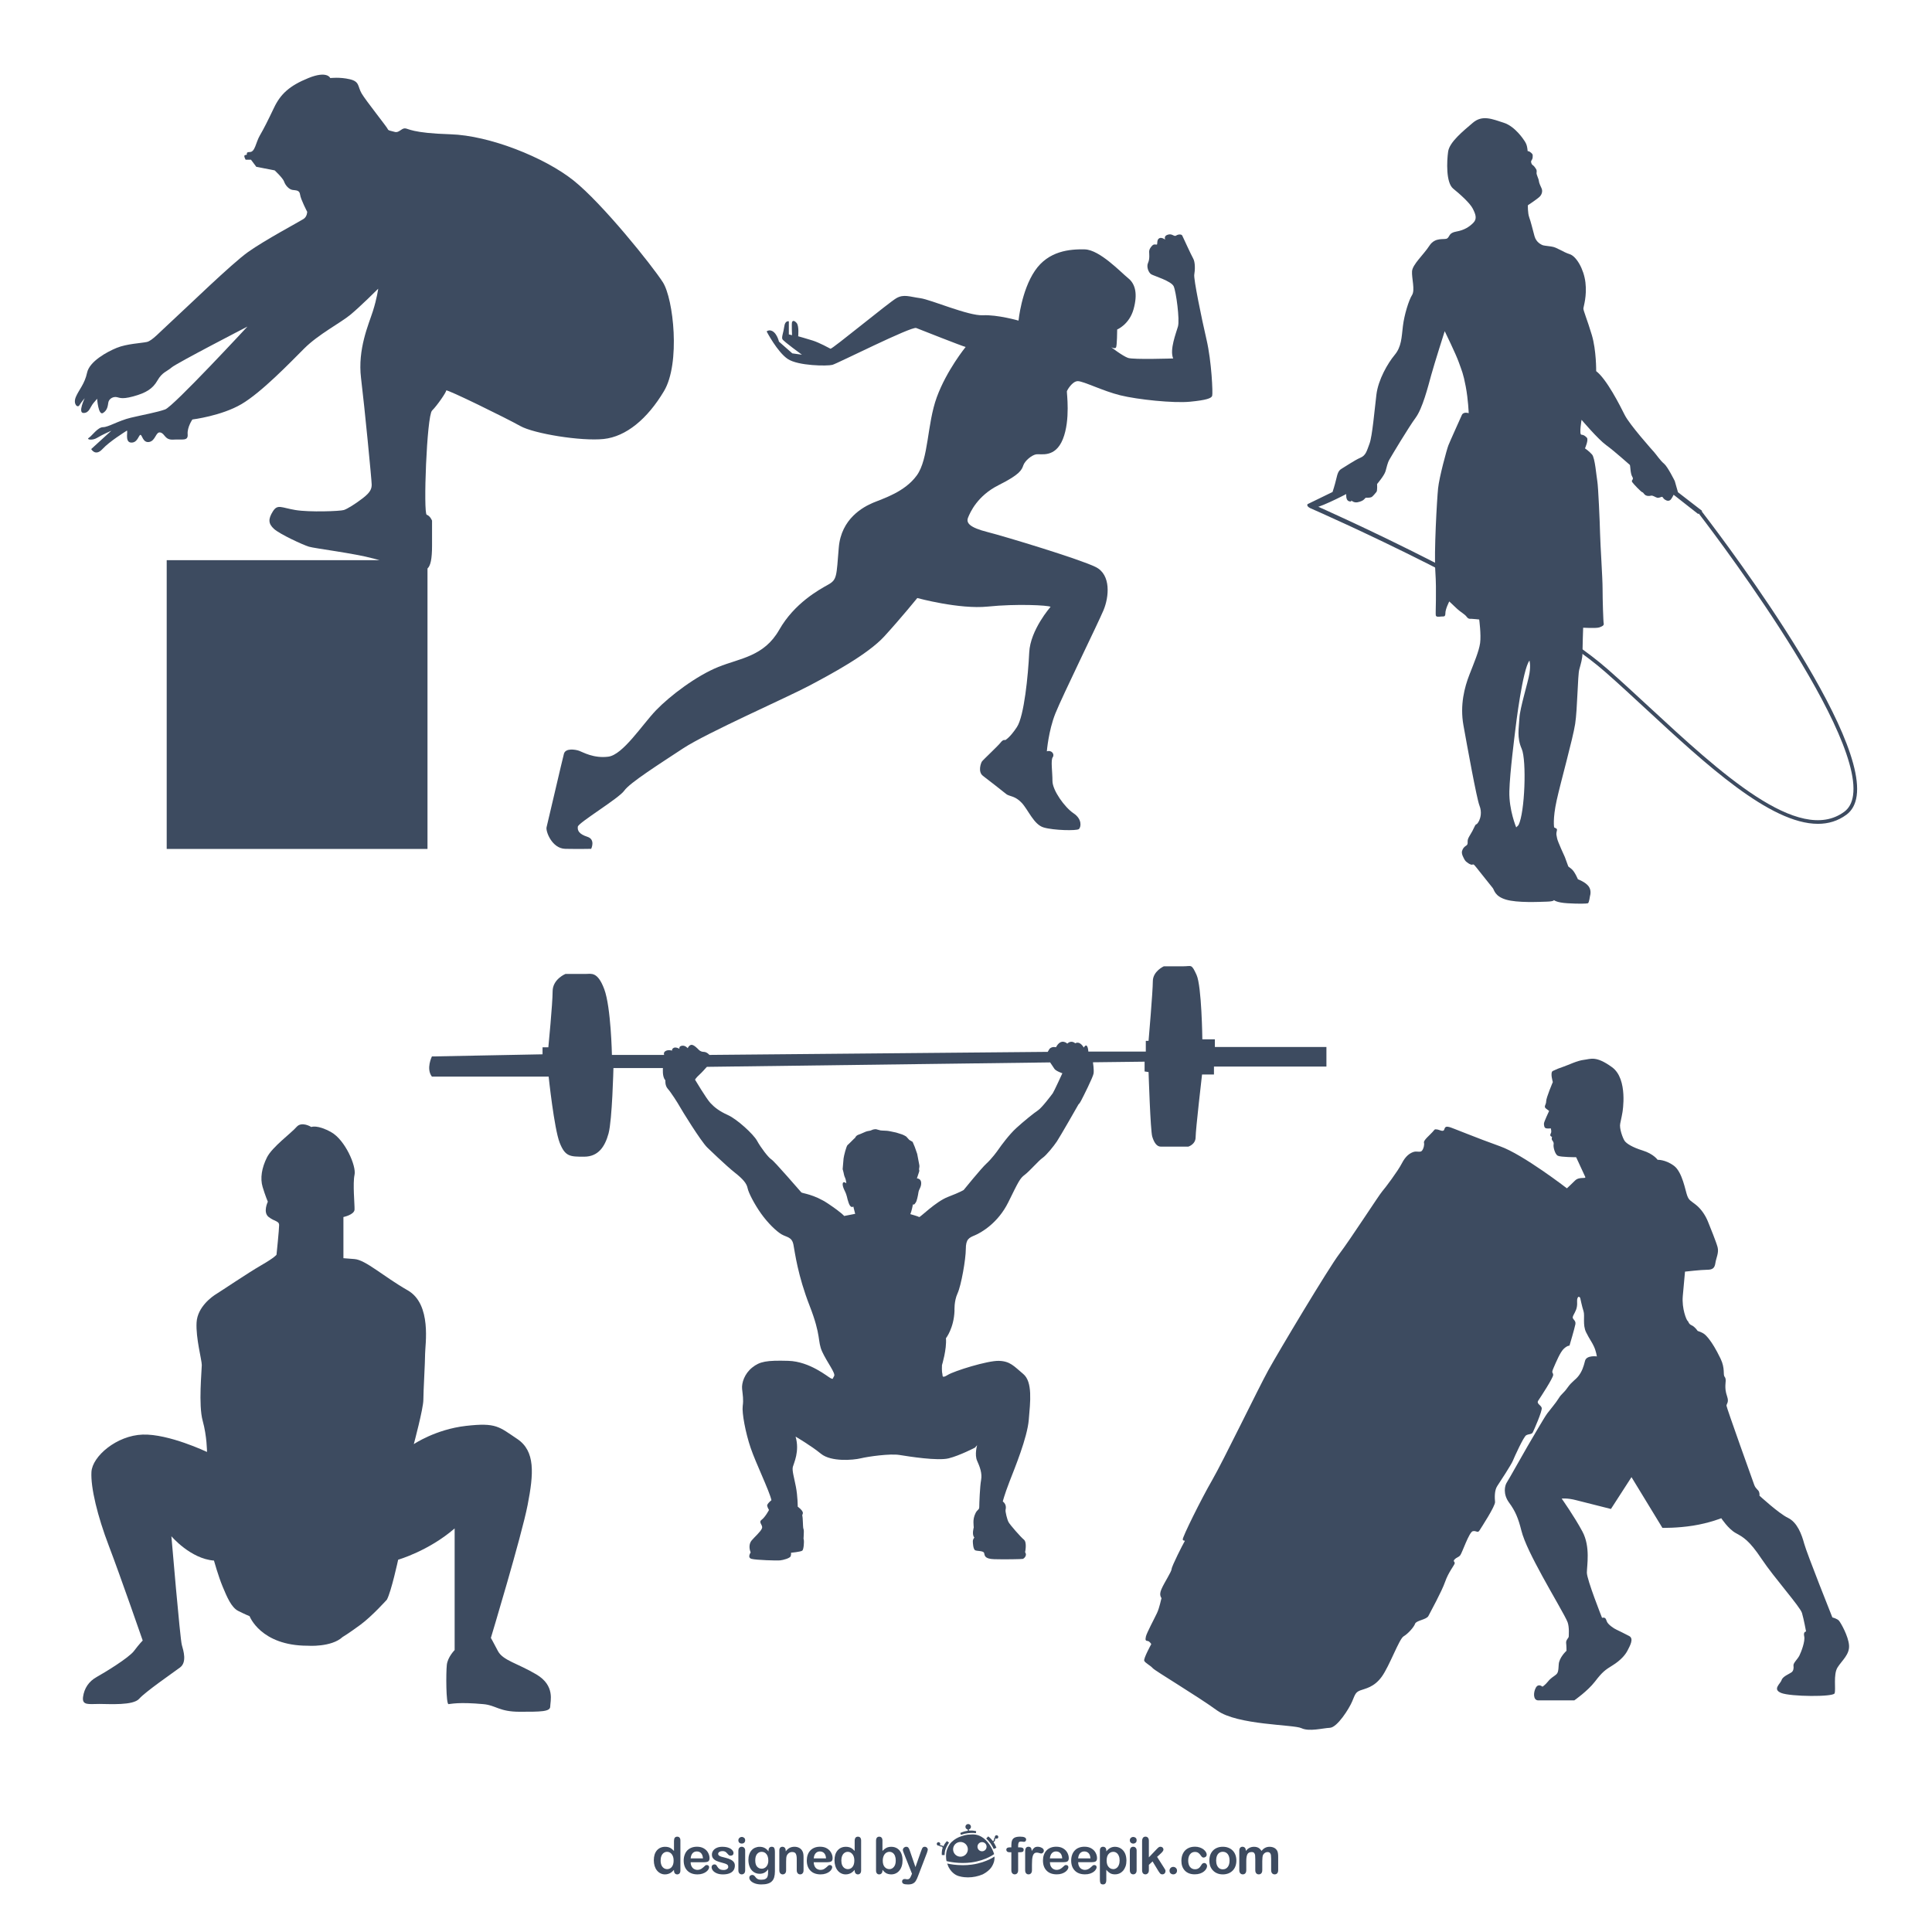 <?xml version="1.0" encoding="utf-8"?>
<!-- Generator: Adobe Illustrator 27.5.0, SVG Export Plug-In . SVG Version: 6.00 Build 0)  -->
<svg version="1.1" xmlns="http://www.w3.org/2000/svg" xmlns:xlink="http://www.w3.org/1999/xlink" x="0px" y="0px"
	 viewBox="0 0 500 500" style="enable-background:new 0 0 500 500;" xml:space="preserve">
<g id="BACKGROUND">
</g>
<g id="OBJECTS">
	<path style="fill:#3D4B60;" d="M289.124,85.276c0,0,3.134-1.29,4.24-5.253c1.106-3.963,0.461-6.544-1.382-8.018
		c-1.843-1.475-7.373-7.373-11.244-7.465c-3.871-0.092-9.401,0.369-12.903,5.53c-3.502,5.161-4.239,12.903-4.239,12.903
		s-5.438-1.567-9.217-1.382c-3.779,0.184-13.456-4.055-16.221-4.424c-2.765-0.369-4.24-1.106-6.175,0
		c-1.936,1.106-16.682,13.272-17.05,13.087c-0.369-0.184-2.857-1.567-4.608-2.12s-3.756-1.106-3.756-1.106s0.277-2.696-0.415-3.456
		c-0.691-0.76-1.037-0.553-1.175-0.207c-0.138,0.346,0,3.387,0,3.387l-0.829-0.207v-3.387c0,0-0.968-0.276-1.175,1.313
		c-0.207,1.59-0.76,2.765-0.484,3.318c0.276,0.553,5.046,4.009,5.046,4.009l-2.488-0.346l-3.456-3.041c0,0-0.622-2.696-2.281-2.903
		c0,0-0.553-0.069-0.899,0.277c0,0,2.765,5.323,5.461,7.12c2.696,1.797,10.23,1.866,11.544,1.521
		c1.313-0.346,20.46-10.023,21.705-9.539c1.244,0.484,11.682,4.631,12.788,4.908c0,0-4.908,6.014-7.465,12.995
		c-2.558,6.982-2.074,15.968-5.184,20.253c-3.111,4.286-8.64,5.945-11.267,7.051c-2.627,1.106-8.295,4.147-8.917,11.613
		c-0.622,7.465-0.415,8.295-2.765,9.608c-2.35,1.313-8.71,4.77-12.65,11.682c-3.94,6.912-10.092,7.327-15.76,9.608
		c-5.668,2.281-12.511,7.465-16.106,11.198c-3.594,3.733-8.571,11.544-12.373,12.027c-3.802,0.484-6.567-1.175-7.535-1.521
		c-0.968-0.346-3.525-0.76-3.94,0.76c-0.415,1.521-4.217,17.972-4.493,19.009c-0.276,1.037,1.383,5.53,4.839,5.599
		c3.456,0.069,6.705,0,6.705,0s1.175-2.419-0.968-3.111c-2.143-0.691-2.627-1.59-2.488-2.627c0.138-1.037,10.645-7.327,12.028-9.332
		c1.382-2.005,9.124-6.912,15.207-10.921c6.083-4.009,26.958-13.203,32.557-16.175c5.599-2.972,15.207-8.087,19.562-12.857
		c4.355-4.77,8.502-9.885,8.502-9.885s10.852,2.972,18.249,2.212c7.396-0.76,15.691-0.346,16.244,0.069c0,0-5.253,5.945-5.53,11.82
		c-0.277,5.876-1.313,16.451-3.18,19.286c-1.866,2.834-3.041,3.387-3.041,3.387s-0.484-0.277-1.175,0.622
		c-0.691,0.899-4.562,4.493-4.839,4.908c-0.277,0.415-1.106,2.696,0.277,3.733c1.382,1.037,5.253,4.078,6.014,4.7
		c0.76,0.622,2.281,0.415,4.009,2.281c1.728,1.866,3.111,5.599,5.668,6.359c2.557,0.76,8.571,0.899,9.124,0.415
		c0.553-0.484,0.899-2.557-1.383-4.078c-2.281-1.521-5.461-5.945-5.461-8.364c0-2.419-0.484-5.392,0.069-6.152
		c0.553-0.76-0.276-1.935-1.521-1.521c0,0,0.415-5.322,2.212-9.815c1.797-4.493,10.991-23.226,12.442-26.682
		c1.452-3.456,2.005-9.193-2.005-11.198c-4.009-2.005-23.364-7.88-27.995-9.055c-4.631-1.175-5.599-2.35-5.046-3.733
		c0.553-1.382,2.419-5.668,7.949-8.433c5.53-2.765,5.945-3.94,6.359-5.115c0.415-1.175,2.143-2.627,3.318-2.834
		c1.175-0.207,4.908,1.037,6.912-3.94c2.005-4.977,0.968-12.097,1.037-12.373c0.069-0.276,1.383-2.627,2.834-2.627
		s6.498,2.558,10.991,3.664c4.493,1.106,13.756,2.074,18.041,1.659c4.286-0.415,5.53-0.899,5.737-1.521
		c0.207-0.622-0.138-8.848-1.452-14.516c-1.313-5.668-3.387-15.76-3.18-16.866c0.207-1.106,0.276-3.18-0.276-4.147
		c-0.553-0.968-2.627-5.53-2.834-5.945c-0.207-0.415-1.106-0.346-1.59,0c-0.484,0.346-0.968-0.502-1.935-0.286
		c-0.968,0.217-1.106,0.701-0.899,1.323c0,0-0.899-0.691-1.521-0.346s-0.484,1.175-0.553,1.521
		c-0.069,0.346-0.691-0.207-1.244,0.346c-0.553,0.553-0.83,1.106-0.83,1.59c0,0.484,0.207,1.866-0.276,2.903
		c-0.484,1.037,0.138,2.558,0.829,2.972c0.691,0.415,5.184,1.728,5.806,3.111c0.622,1.382,1.59,8.64,1.106,10.368
		c-0.484,1.728-2.212,6.014-1.244,8.295c0,0-10.299,0.346-11.682-0.138c-1.382-0.484-4.355-2.765-4.355-2.765
		s0.968,0.484,1.244,0.069C289.101,89.515,289.124,85.276,289.124,85.276z"/>
	<path style="fill:#3D4B60;" d="M171.54,73.035c-2.757-4.288-15.62-20.368-23.124-26.34c-7.504-5.972-21.746-11.639-31.853-11.945
		s-10.873-1.531-11.792-1.531c-0.919,0-1.532,1.225-2.603,0.919c-1.072-0.306-1.685-0.306-1.838-0.766
		c-0.153-0.459-5.666-7.351-6.738-9.188c-1.072-1.838-0.459-3.063-3.063-3.675c-2.603-0.613-5.054-0.306-5.054-0.306
		s-0.766-1.991-5.666,0c-4.901,1.991-7.198,4.135-8.882,7.657c-1.685,3.522-2.603,5.36-3.675,7.198s-1.225,4.288-2.603,4.288
		c-1.378,0-0.306,0.766-1.072,0.766s0,1.225,0,1.225h1.378c1.378,1.838,1.378,1.838,1.378,1.838l4.747,0.919
		c0,0,2.144,1.991,2.45,2.91s1.225,1.991,2.144,2.144c0.919,0.153,1.838,0,1.991,1.225c0.153,1.225,1.838,4.441,1.838,4.441
		s0,1.225-0.919,1.838c-0.919,0.612-10.107,5.513-14.395,8.576C59.9,68.288,48.262,79.62,44.739,82.836
		c-3.522,3.216-5.36,5.36-6.738,5.666c-1.378,0.306-5.207,0.459-7.81,1.531c-2.604,1.072-7.045,3.522-7.657,6.432
		c-0.613,2.91-2.144,4.441-2.91,6.279c-0.766,1.838,0.459,2.91,0.919,2.144c0.459-0.766,1.378-1.838,1.378-1.838
		s-1.838,3.828-0.306,3.828c1.531,0,1.685-1.531,2.603-2.603s0.919-1.072,0.919-1.072s0.306,4.441,1.531,3.675
		s1.225-1.991,1.378-2.757c0.153-0.766,0.919-1.378,1.838-1.378c0.919,0,1.225,0.766,4.594-0.153
		c3.369-0.919,5.054-1.991,6.279-4.135c1.225-2.144,2.45-2.297,3.675-3.369c1.225-1.072,19.602-10.567,19.602-10.567
		s-19.143,20.674-21.287,21.44c-2.144,0.766-5.666,1.378-8.882,2.144c-3.216,0.766-5.819,2.45-7.198,2.45s-2.91,2.297-3.675,2.757
		c-0.766,0.459,0.919,0.766,2.144,0c1.225-0.766,3.675-1.838,3.675-1.838l-5.207,4.747c0,0,1.072,1.991,2.91,0
		c1.838-1.991,5.819-4.441,6.279-4.747c0.459-0.306-0.613,2.91,1.072,3.063c1.685,0.153,1.991-1.838,2.45-1.991
		c0.459-0.153,0.612,2.144,2.297,1.838c1.685-0.306,1.685-2.757,2.91-2.45c1.225,0.306,1.072,1.991,3.369,1.838
		c2.297-0.153,3.829,0.459,3.675-1.378c-0.153-1.838,1.225-3.829,1.225-3.829s7.504-0.919,12.711-3.982
		c5.207-3.063,12.558-10.72,16.233-14.395s9.342-6.585,11.945-8.729c2.603-2.144,7.198-6.738,7.198-6.738s-0.306,2.45-1.378,5.819
		c-1.072,3.369-3.982,9.801-3.063,17.305c0.919,7.504,2.757,26.493,2.757,27.565c0,1.072-0.306,1.991-2.297,3.522
		c-1.991,1.531-3.982,2.757-4.901,3.063c-0.919,0.306-8.882,0.613-12.558,0c-3.675-0.613-4.594-1.59-5.819,0.354
		c-1.225,1.943-1.225,3.169,0.306,4.547c1.531,1.378,7.504,4.135,9.035,4.594c1.531,0.459,11.639,1.685,16.692,3.063
		c0.495,0.135,1.021,0.277,1.56,0.42h-55.07v74.733h67.493v-72.572c0.782-0.724,1.178-2.419,1.178-5.951c0-3.829,0-6.432,0-6.432
		s-0.459-1.225-1.378-1.532c-0.919-0.306,0-25.574,1.378-26.953c1.378-1.378,3.675-4.747,3.675-5.207
		c0-0.459,15.62,7.198,19.143,9.188c3.522,1.991,15.773,3.982,21.593,3.369c5.819-0.613,11.333-5.207,15.62-12.404
		C176.134,94.016,174.297,77.323,171.54,73.035z"/>
	<g>
		<g>
			<path style="fill:#3D4B60;" d="M470.479,213.208c-12.38,0-29.14-15.504-44.244-29.477c-3.763-3.481-7.316-6.769-10.777-9.81
				c-20.52-18.033-75.793-42.157-76.337-42.395l1.586-0.581c0.545,0.239,54.747,24.137,75.376,42.266
				c3.47,3.049,7.028,6.341,10.795,9.826c18.113,16.756,38.643,35.751,50.42,27.044c1.235-0.913,1.999-2.337,2.268-4.233
				c2.571-18.106-39.688-72.633-40.108-73.183l0.752-0.574c1.726,2.259,42.919,55.394,40.292,73.89
				c-0.306,2.156-1.194,3.791-2.642,4.861C475.647,212.477,473.165,213.208,470.479,213.208z"/>
		</g>
		<path style="fill:#3D4B60;" d="M434.257,127.388l-0.828-2.897c0,0-1.833-3.725-2.779-4.494c-0.946-0.769-2.01-2.365-2.542-2.956
			c-0.532-0.591-6.386-7.154-7.628-9.638c-1.242-2.483-4.671-9.283-7.391-11.353c0,0,0.059-5.381-1.123-9.342
			c-1.183-3.962-2.247-6.386-2.188-6.918c0.059-0.532,0.946-3.193,0.532-6.681c-0.414-3.488-2.365-6.8-4.08-7.332
			c-1.715-0.532-3.311-1.774-4.612-1.951c-1.301-0.177-2.306-0.296-2.483-0.414c-0.177-0.118-1.537-0.591-2.01-2.306
			c-0.473-1.715-0.946-3.725-1.36-4.848c-0.414-1.123-0.355-3.134-0.355-3.134s2.602-1.715,3.134-2.306
			c0.532-0.591,0.71-1.419,0.414-2.07c-0.296-0.65-0.65-1.36-0.71-1.951c-0.059-0.591-0.65-1.597-0.591-2.069
			c0.059-0.473,0.059-0.709-0.177-1.064c-0.237-0.355-0.473-0.709-0.828-0.946c-0.355-0.236-0.414-0.769-0.414-0.946
			c0-0.177,0.414-0.532,0.414-1.123s0.118-0.65-0.414-1.123c-0.532-0.473-0.887-0.414-0.887-0.414s-0.059-1.005-0.296-1.656
			c-0.237-0.65-0.65-1.182-0.65-1.182s-2.247-3.548-5.203-4.494c-2.956-0.946-5.558-2.129-8.041,0
			c-2.483,2.129-6.031,4.967-6.386,7.45c-0.355,2.483-0.591,8.041,1.301,9.579s4.375,3.784,5.085,5.203
			c0.71,1.419,1.182,2.602,0.118,3.666s-2.365,1.892-4.375,2.247c-2.01,0.355-1.669,1.301-2.372,1.774
			c-0.703,0.473-3.068-0.473-4.605,1.892c-1.537,2.365-4.375,4.848-4.494,6.622c-0.118,1.774,0.828,4.848,0,6.149
			c-0.828,1.301-2.01,5.085-2.365,8.041c-0.355,2.956-0.355,5.321-2.129,7.45c-1.774,2.129-4.257,6.386-4.73,10.288
			c-0.473,3.902-1.064,10.761-1.774,12.653c-0.71,1.892-0.946,3.075-2.365,3.666c-1.419,0.591-4.021,2.365-4.848,2.838
			c-0.828,0.473-1.064,1.183-1.419,2.72c-0.355,1.537-0.946,3.311-0.946,3.311l-6.445,3.134c0,0-0.473,0.473,0.71,1.064
			c1.182,0.591,9.283-3.666,9.283-3.666s-0.177,1.537,0.65,1.833c0.828,0.296,0.65-0.177,0.65-0.177s0.65,0.65,1.596,0.473
			c0.946-0.177,1.36-0.473,1.537-0.591c0.177-0.118,0.591-0.591,0.591-0.591s0.946,0.059,1.419-0.118
			c0.473-0.177,1.064-1.064,1.36-1.36c0.296-0.296,0.177-2.069,0.177-2.069s1.833-2.129,2.188-3.311
			c0.355-1.183,0.473-2.069,1.005-3.015c0.532-0.946,4.991-8.396,6.782-10.82c1.791-2.424,3.21-8.041,4.038-11.057
			c0.828-3.015,3.489-11.353,3.489-11.353s2.897,5.913,3.666,8.101c0.769,2.188,1.123,2.779,1.774,6.208
			c0.65,3.429,0.769,6.918,0.769,6.918s-1.36-0.473-1.774,0.473c-0.414,0.946-3.075,6.8-3.488,7.864
			c-0.414,1.064-2.365,8.219-2.661,11.116c-0.296,2.897-1.064,16.497-0.71,21.522c0.355,5.026,0,10.88,0.118,11.353
			c0.118,0.473,0.769,0.355,1.419,0.296c0.651-0.059,1.064,0.177,1.064-0.887s1.005-3.016,1.005-3.016s1.242,1.182,2.069,1.951
			c0.828,0.769,1.951,1.357,2.424,2.009s0.887,0.534,1.242,0.534s2.01,0.177,2.01,0.177s0.532,3.962,0.237,6.09
			c-0.296,2.129-1.537,5.026-2.779,8.219c-1.242,3.193-2.483,7.805-1.537,13.067c0.946,5.262,3.429,18.98,4.139,20.754
			c0.709,1.774,0.236,3.252-0.059,3.902c-0.296,0.65-0.65,0.946-0.65,0.946s-0.236-0.177-0.71,0.946
			c-0.473,1.123-1.301,2.188-1.537,2.897c-0.236,0.71,0.118,1.301-0.414,1.656c-0.532,0.355-0.887,0.65-1.123,1.419
			c-0.237,0.769,0.414,1.833,0.71,2.365c0.296,0.532,1.596,1.36,1.951,1.183s0.473,0.059,1.064,0.769
			c0.591,0.71,3.784,4.789,4.198,5.262c0.414,0.473,0.473,2.129,3.429,3.015c2.956,0.887,8.633,0.591,10.584,0.532
			c1.951-0.059,1.833-0.414,1.833-0.414s0.591,0.65,3.489,0.828c2.897,0.177,5.026,0.118,5.321,0
			c0.296-0.118,0.532-1.892,0.532-1.892s0.473-1.36-0.355-2.483c-0.828-1.123-2.779-1.833-2.779-1.833s-0.828-2.01-1.656-2.661
			c-0.828-0.65-0.828-0.65-0.828-0.65l-0.887-2.424c0,0-1.892-4.08-2.01-4.848c-0.118-0.769-0.237-0.887-0.177-1.419
			c0.059-0.532,0.355-0.946-0.118-1.183c-0.473-0.236-0.473-0.236-0.473-0.236s-0.414-2.129,0.65-6.977s4.198-15.965,4.789-19.808
			c0.591-3.843,0.65-12.535,1.064-14.072c0.414-1.537,0.828-2.838,0.828-4.257c0-1.419,0.177-6.563,0.177-6.563
			s3.311,0.177,4.08-0.059c0.769-0.236,1.36-0.532,1.242-1.005c-0.118-0.473-0.296-6.208-0.296-9.047
			c0-2.838-0.591-11.412-0.65-14.309c-0.059-2.897-0.473-12.18-0.71-13.481c-0.237-1.301-0.591-6.031-1.36-6.918
			c-0.769-0.887-1.833-1.596-1.833-1.596s1.005-2.247,0.473-2.779c-0.532-0.532-0.828-0.71-1.419-0.769
			c-0.591-0.059,0.059-3.843,0.059-3.843s4.257,5.026,6.386,6.563c2.129,1.537,5.913,4.967,6.09,5.085
			c0.177,0.118,0.118,2.247,0.65,3.075c0.532,0.828-0.414,0.828,0,1.419c0.414,0.591,2.306,2.542,2.602,2.602
			c0.296,0.059,0.414,0.532,0.828,0.769c0.414,0.236,0.946,0.236,1.419,0.118c0.473-0.118,1.123,0.414,1.596,0.532
			c0.473,0.118,1.005-0.236,1.242-0.236s0.237,0.414,0.828,0.769c0.591,0.355,0.887,0.296,1.242,0.118
			c0.355-0.177,0.946-1.419,0.946-1.419l6.327,4.967l1.064-0.777L434.257,127.388z M395.824,174.276
			c-0.355,2.247-2.483,8.987-2.602,11.589c-0.118,2.602-0.71,4.967,0.591,7.923c1.301,2.956,0.828,16.556-0.828,19.749l-0.591,0.591
			c0,0-1.892-4.494-1.774-9.342c0.118-4.849,1.419-14.782,1.537-15.846c0.118-1.064,1.892-15.728,3.666-17.975
			C395.824,170.965,396.179,172.029,395.824,174.276z"/>
	</g>
	<path style="fill:#3D4B60;" d="M314.408,270.956v-1.977h-3.243c0,0-0.158-13.762-1.503-16.688
		c-1.345-2.926-1.266-2.214-3.401-2.214c-2.135,0-5.062,0-5.062,0s-2.847,1.266-2.847,3.875c0,2.61-1.107,15.423-1.107,15.423
		h-0.712v2.768h-14.869c0,0-0.158-2.689-1.186-1.028c0,0-0.949-1.819-2.214-1.107c0,0-0.949-0.949-2.056,0.079
		c0,0-1.582-1.582-2.926,0.949c0,0-0.949-0.316-1.661,0.395l-0.474,0.791l-87.553,0.791c0,0-0.633-0.791-1.503-0.791
		c-0.87,0-1.424-0.712-1.424-0.712s-1.107-1.186-1.74-1.107c-0.633,0.079-0.949,0.87-0.949,0.87s-0.633-0.791-1.503-0.633
		c-0.87,0.158-0.633,0.791-0.633,0.791s-0.949-0.554-1.503-0.237c-0.554,0.316-0.395,0.712-0.395,0.712s-0.949-0.316-1.661,0.079
		c-0.712,0.395-0.395,1.028-0.395,1.028h-13.524c0,0-0.237-12.338-1.977-17.004c-1.74-4.666-3.401-3.954-4.825-3.954s-5.22,0-5.22,0
		s-3.322,1.344-3.322,4.508c0,3.164-1.107,14.473-1.107,14.473h-1.503v1.819l-28.631,0.554c0,0-1.582,3.164,0,5.22h30.212
		c0,0,1.424,13.445,2.847,17.084c1.424,3.638,2.689,3.638,6.327,3.638c3.638,0,5.378-2.531,6.327-6.011
		c0.949-3.48,1.266-16.925,1.266-16.925h12.813c0,0-0.237,2.294,0.633,3.164c0,0-0.158,1.345,0.633,2.214
		c0.791,0.87,2.61,3.717,3.085,4.587c0.474,0.87,5.378,8.858,7.118,10.598c0,0,4.904,4.745,7.118,6.485
		c2.215,1.74,3.085,2.847,3.322,4.034c0.237,1.186,1.74,4.113,3.48,6.564c1.74,2.452,3.954,4.587,5.299,5.378
		c1.345,0.791,2.689,0.633,3.085,2.689c0.395,2.056,1.107,7.909,4.192,15.818c3.085,7.909,1.977,9.095,3.243,11.863
		c1.266,2.768,3.559,5.615,3.085,6.327c-0.475,0.712-0.158,0.87-0.87,0.554c-0.712-0.316-5.378-4.35-10.993-4.508
		s-7.355,0.158-9.333,1.74c-1.977,1.582-2.768,3.954-2.61,5.536c0.158,1.582,0.395,2.689,0.158,4.429
		c-0.237,1.74,0.712,6.881,2.056,10.835c1.344,3.955,4.824,11.073,5.378,13.524c0,0-1.186,0.949-1.107,1.424
		c0.079,0.475,0.475,1.107,0.475,1.107s-0.949,1.819-1.898,2.531c-0.949,0.712,0.395,1.345,0.079,2.215
		c-0.317,0.87-1.977,2.294-2.689,3.164c-0.712,0.87-0.633,2.135-0.237,3.085c0,0-0.949,1.345,0.237,1.661
		c1.186,0.316,6.564,0.475,7.355,0.396c0.791-0.079,2.61-0.554,2.768-1.107c0.158-0.554,0.079-0.87,0.079-0.87
		s2.531-0.237,2.926-0.554c0.396-0.316,0.475-2.452,0.396-2.768c-0.079-0.316-0.079-0.316-0.079-0.316s0.079-1.266,0.079-1.819
		c0-0.554-0.079-0.633-0.158-0.949c-0.079-0.316-0.079-2.689-0.237-3.164c-0.158-0.475,0.949-0.712-1.186-2.373
		c0,0,0-2.689-0.475-5.141c-0.475-2.452-1.028-4.192-0.791-5.141c0.237-0.949,1.819-4.034,0.712-7.83c0,0,3.955,2.294,6.564,4.429
		c2.61,2.135,8.304,1.661,10.282,1.186c1.977-0.475,7.593-1.265,10.045-0.87c2.452,0.395,9.886,1.582,12.733,0.87
		c2.847-0.712,6.802-2.768,6.802-2.768l0.554-0.633c0,0-0.712,2.452,0,4.034c0.712,1.582,1.345,3.243,1.028,4.983
		c-0.316,1.74-0.475,6.169-0.475,6.96s-0.474,0.633-0.949,1.582c-0.475,0.949-0.554,1.74-0.554,2.373s0.079,1.345,0.079,1.345
		s-0.554,1.898,0.158,2.61c0,0-0.395,0.475-0.395,0.949c0,0.475,0.079,2.135,0.633,2.373c0.554,0.237,2.135,0.079,2.294,0.712
		c0.158,0.633,0.079,1.503,2.61,1.582c2.531,0.079,7.197,0,7.435-0.079c0.237-0.079,1.186-0.87,0.554-1.74
		c0,0,0.554-2.531-0.316-3.243c-0.87-0.712-3.559-3.796-3.954-4.508c-0.396-0.712-0.87-2.768-0.791-3.164
		c0.079-0.395,0.316-1.424-0.712-2.215c0,0,0.396-1.661,1.74-5.141c1.345-3.48,4.587-11.31,4.983-15.976
		c0.396-4.666,1.028-9.807-1.424-11.863c-2.452-2.056-3.401-3.322-6.327-3.401c-2.926-0.079-11.547,2.61-13.208,3.638
		c-1.661,1.028-1.265,0.158-1.424-0.395c-0.158-0.554-0.079-2.135-0.079-2.135s1.265-4.113,1.028-6.96c0,0,2.056-2.61,2.215-7.118
		c0,0-0.158-2.452,0.791-4.508c0.949-2.056,2.135-8.858,2.135-11.468c0-2.61,0.87-2.926,2.373-3.559
		c1.503-0.633,5.932-3.085,8.621-8.542c2.689-5.457,3.005-6.169,4.271-7.118c1.266-0.949,3.559-3.638,4.587-4.35
		c1.028-0.712,2.926-3.085,3.717-4.271c0.791-1.186,5.378-9.174,5.536-9.491c0.158-0.317,0.158,0,0.712-1.028
		c0.554-1.028,3.085-6.09,3.243-7.039c0.158-0.949-0.158-2.926-0.158-2.926l13.366-0.158v2.531l1.028,0.158
		c0,0,0.475,15.106,0.949,16.688c0.475,1.582,1.186,2.61,2.214,2.61c1.028,0,7.118,0,7.118,0s1.898-0.554,1.898-2.452
		c0-1.898,1.661-16.214,1.661-16.214h3.085v-2.056h29.105v-5.062H314.408z M272.451,282.938c-0.316,0.435-2.808,3.757-3.836,4.429
		c-1.028,0.672-3.757,2.887-5.615,4.587c-1.859,1.7-3.994,4.627-4.508,5.378c-0.514,0.751-1.859,2.571-3.203,3.796
		c-1.345,1.226-5.892,6.841-5.892,6.841s-0.83,0.554-4.034,1.779c-3.203,1.226-7.276,5.378-7.474,5.22
		c-0.198-0.158-2.294-0.751-2.294-0.751c0.356-0.791,0.672-2.531,0.672-2.531c0.356,0.198,0.514-0.198,0.751-0.514
		c0.237-0.316,0.554-1.7,0.672-2.57c0.119-0.87,0.751-1.344,0.712-2.491c-0.04-1.147-1.107-1.147-1.107-1.147
		s0.395-1.186,0.554-1.661c0.158-0.474,0-0.474,0-0.712s0.158-0.712,0.079-1.028c-0.079-0.316-0.554-2.926-0.554-2.926l-0.633-1.819
		l-0.554-1.305l-0.87-0.514l-0.791-0.87c0,0-0.633-0.396-1.107-0.554c-0.475-0.158-1.503-0.475-1.503-0.475l-1.503-0.316
		c0,0-0.712-0.158-1.265-0.158c-0.554,0-1.265-0.079-1.265-0.079l-1.186-0.316c0,0-0.712,0-1.107,0.237
		c-0.395,0.237-0.87,0.158-1.503,0.396c-0.633,0.237-1.186,0.553-1.898,0.791c-0.712,0.237-0.87,0.791-0.87,0.791
		s-0.475,0.395-1.107,1.068c-0.633,0.672-0.554,0.514-0.87,0.83c-0.316,0.316-0.949,2.768-1.028,3.48
		c-0.079,0.712-0.237,2.768-0.237,2.768s0.158,0.475,0.237,0.87c0.079,0.396,0.158,0.87,0.395,1.344
		c0.237,0.475,0.316,1.424,0.316,1.424c-1.028-0.791-1.265,0.237-0.475,1.819c0.791,1.582,0.554,1.819,1.107,3.322
		c0.554,1.503,1.186,0.87,1.186,0.87l0.475,1.898l-2.847,0.554c0,0-0.475-0.712-4.113-3.164c-3.638-2.452-6.723-2.689-6.96-2.926
		c-0.237-0.237-6.96-8.067-7.751-8.542c-0.791-0.475-2.768-3.085-3.717-4.825c-0.949-1.74-5.22-5.615-7.514-6.643
		c-2.294-1.028-3.559-2.056-4.587-3.164c-1.028-1.107-3.954-6.011-3.954-6.011s0.237-0.475,1.028-1.186
		c0.791-0.712,1.819-1.898,1.819-1.898l0.237-0.237l88.818-1.147c0,0,0.712,1.068,1.107,1.661c0.395,0.593,2.056,1.147,2.056,1.147
		S272.767,282.503,272.451,282.938z"/>
	<path style="fill:#3D4B60;" d="M138.801,433.331c-4.947-2.923-8.662-3.598-9.953-6.072c-1.291-2.474-1.81-3.373-1.81-3.373
		s7.94-26.31,9.514-34.405c1.574-8.095,2.024-13.942-2.699-17.09c-4.722-3.148-5.397-4.273-13.267-3.373
		c-7.87,0.9-13.492,4.722-13.492,4.722s2.473-9.22,2.473-11.468s0.45-9.669,0.45-11.918c0-2.249,1.799-12.818-4.497-16.415
		c-6.296-3.598-10.885-7.871-13.763-8.095c-2.878-0.225-2.878-0.225-2.878-0.225v-10.656c0,0,2.832-0.587,2.878-1.936
		c0.046-1.349-0.495-6.746,0-8.995c0.495-2.249-2.428-8.995-6.026-11.019c-3.598-2.024-5.172-1.349-5.172-1.349
		s-2.474-1.574-3.823,0c-1.349,1.574-6.296,5.172-7.646,7.87c-1.349,2.698-1.799,5.397-1.124,7.646
		c0.675,2.249,1.349,3.823,1.349,3.823s-1.349,2.748,0.225,3.96c1.574,1.212,2.698,0.987,2.698,2.111
		c0,1.124-0.675,7.646-0.675,7.646s-0.395,0.675-3.908,2.698c-3.513,2.024-10.484,6.746-11.608,7.421
		c-1.124,0.674-4.947,3.373-5.172,7.421c-0.225,4.048,1.349,9.669,1.349,11.019c0,1.349-0.899,10.344,0.225,14.392
		c1.124,4.048,1.124,8.095,1.124,8.095s-9.894-4.722-16.64-4.497c-6.746,0.225-13.042,5.622-13.267,9.669
		c-0.225,4.048,1.574,11.461,4.497,19.11c2.923,7.649,8.77,24.515,8.77,24.515s-0.899,0.899-2.249,2.698
		c-1.349,1.799-7.646,5.622-9.669,6.746s-3.226,2.923-3.524,5.172c-0.298,2.249,1.501,1.799,4.199,1.799
		c2.699,0,8.77,0.45,10.344-1.349c1.574-1.799,8.77-6.746,10.569-8.095c1.799-1.349,0.9-4.272,0.45-5.847
		c-0.45-1.574-2.698-28.109-2.698-28.109s4.947,5.847,11.019,6.296c0,0,1.124,4.048,2.249,6.746
		c1.124,2.698,2.249,5.397,4.048,6.296c1.799,0.9,2.923,1.349,2.923,1.349s2.851,7.646,15.03,7.646c0,0,6.108,0.45,9.031-2.249
		c0,0,1.525-0.9,4.585-3.148c3.06-2.249,6.883-6.521,6.883-6.521c1.124-2.024,2.923-10.344,2.923-10.344s7.87-2.249,14.617-8.095
		v31.482c0,0-1.799,1.799-2.024,3.823c-0.225,2.024-0.225,10.219,0.45,10.169c0.675-0.05,2.624-0.579,8.995,0
		c3.33,0.302,4.048,1.974,9.444,1.974c5.397,0,7.87,0,7.87-1.349C142.399,440.302,143.748,436.254,138.801,433.331z"/>
	<path style="fill:#3D4B60;" d="M478.527,425.78c-0.192-2.396-2.108-5.749-2.587-6.324c-0.479-0.575-1.725-0.862-1.725-0.862
		s-6.612-16.578-7.283-19.069c-0.671-2.491-1.821-5.558-4.216-6.708s-7.378-5.749-7.378-5.749s0.096-0.383-0.096-0.958
		c-0.192-0.575-0.862-0.767-1.246-1.821c-0.383-1.054-7.187-20.027-7.187-20.506c0-0.479,0.671-0.862,0.192-2.3
		c-0.479-1.437-0.479-2.108-0.479-2.875c0-0.767,0.288-1.725-0.192-2.3c-0.479-0.575,0.192-2.108-1.054-4.695
		c-1.246-2.587-2.204-4.025-2.779-4.791c-0.575-0.767-1.246-1.629-2.204-2.012s-0.958-0.383-0.958-0.383s-0.671-1.054-1.533-1.437
		c-0.862-0.383-0.767-0.958-1.054-1.15c-0.287-0.192-1.533-3.162-1.246-6.42s0.575-6.324,0.575-6.324s4.216-0.479,5.654-0.479
		c1.437,0,2.012-0.383,2.204-1.725c0.192-1.342,0.958-2.683,0.575-4.12c-0.383-1.437-1.917-5.174-2.491-6.612
		c-0.575-1.437-1.629-3.162-3.066-4.312c-1.437-1.15-1.821-1.15-2.3-2.396c-0.479-1.246-1.246-6.133-3.45-7.762
		c-2.204-1.629-4.216-1.533-4.216-1.533s-1.054-1.533-3.833-2.395c-2.779-0.863-4.216-1.821-4.695-2.492
		c-0.479-0.671-1.437-3.258-1.15-4.504c0.288-1.246,0.575-2.875,0.575-2.875s1.533-8.624-2.683-11.691
		c-4.216-3.066-5.558-2.108-7.283-1.916c-1.725,0.192-4.025,1.341-5.174,1.725c-1.15,0.383-2.108,0.767-2.875,1.15s0,2.875,0,2.875
		s-1.725,4.025-1.725,4.983c0,0.958-0.767,1.342,0,1.917c0.767,0.575,0.767,0.575,0.767,0.575s-1.342,2.827-1.342,3.258
		c0,0.431,0.048,1.15,0.575,1.246c0.527,0.096,1.198,0,1.198,0s0.24,0.815,0.048,1.198c-0.192,0.383-0.288,0.671,0,0.862
		c0.287,0.192,0.287,0.192,0.287,0.192s-0.239,0.479,0.048,0.862c0.288,0.383,0.431,0.623,0.335,1.15
		c-0.096,0.527,0.335,2.444,1.102,2.827c0.767,0.383,4.743,0.383,4.743,0.383s2.06,4.456,2.348,5.079
		c0.287,0.623-1.533-0.144-2.635,0.958c-1.102,1.102-2.108,2.012-2.108,2.012s-11.355-8.768-17.296-10.876
		c-5.941-2.108-12.601-4.887-13.128-4.983c-0.527-0.096-1.054-0.288-1.293,0.575c-0.24,0.862-1.246,0.096-1.917,0.048
		c-0.671-0.048-0.431-0.144-1.15,0.671c-0.719,0.814-2.348,2.108-2.204,2.731c0.144,0.623-0.096,1.581-0.527,2.108
		c-0.431,0.527-1.341,0-2.252,0.335c-0.91,0.335-1.964,1.006-2.97,2.97c-1.006,1.964-4.312,6.372-5.079,7.235
		c-0.767,0.862-8.289,12.505-11.068,16.146c-2.779,3.641-15.811,25.441-18.398,30.137c-2.587,4.695-11.69,23.525-14.517,28.412
		c-2.827,4.887-7.762,14.853-7.618,15.38c0.144,0.527,0.767,0.048,0.431,0.575c-0.335,0.527-3.258,6.276-3.306,7.043
		c-0.048,0.767-1.869,3.45-2.635,5.222c-0.767,1.773,0.096,2.204,0,2.396c-0.096,0.191-0.479,2.348-1.15,3.785
		c-0.671,1.437-2.683,5.174-2.875,6.085c-0.192,0.91-0.096,1.102,0.431,1.15c0.527,0.048,0.958,0.814,0.958,0.814
		s-2.06,3.737-1.821,4.312c0.24,0.575,1.581,1.198,2.204,1.917c0.623,0.719,11.355,7.091,16.626,10.924
		c5.27,3.833,19.836,3.641,21.848,4.599c2.012,0.958,5.462,0,7.378-0.096c1.916-0.096,4.983-4.983,5.749-6.803
		c0.766-1.821,0.862-2.396,2.108-2.875c1.246-0.479,3.546-0.767,5.558-3.546s4.504-9.774,5.654-10.445
		c1.15-0.671,2.683-2.396,2.97-3.258c0.288-0.862,2.971-1.054,3.45-2.012c0.479-0.958,3.45-6.324,4.312-8.816
		c0.862-2.491,2.396-4.312,2.491-4.791c0.096-0.479-0.575-0.479,0-1.054c0.575-0.575,0.958-0.479,1.437-1.054
		c0.479-0.575,2.3-6.037,3.258-6.228c0.958-0.192,1.246,0.575,1.725-0.192c0.479-0.767,4.121-6.324,4.025-7.378
		c-0.096-1.054-0.192-2.971,0.575-4.12c0.767-1.15,3.641-5.558,4.025-6.516c0.383-0.958,2.779-6.229,3.45-6.612
		c0.671-0.383,1.437-0.192,1.725-0.767c0.288-0.575,2.491-5.558,2.3-6.324c-0.192-0.767-1.46-1.054-0.874-1.917
		c0.586-0.862,3.844-5.845,3.844-6.612c0-0.767-0.575-0.287,0.096-1.821c0.671-1.533,1.725-4.12,2.683-4.983
		c0.958-0.862,1.437-0.767,1.437-0.767s1.341-4.504,1.533-5.558c0.192-1.054-0.862-1.246-0.671-1.916
		c0.192-0.671,0.862-1.437,1.054-2.587c0.192-1.15-0.096-1.629,0.192-2.3c0.287-0.671,0.671,0,0.671,0s0.479,2.3,0.862,3.45
		s-0.288,3.546,0.671,5.462c0.958,1.917,1.437,2.396,2.012,3.641c0.575,1.246,0.767,2.587,0.767,2.587s-2.683-0.383-3.066,1.15
		c-0.383,1.533-0.767,2.683-1.629,3.833c-0.862,1.15-1.725,1.437-2.875,3.066s-1.533,1.533-2.3,2.779
		c-0.767,1.246-2.108,2.779-2.971,3.929c-0.862,1.15-4.312,7.187-5.174,8.624c-0.862,1.437-4.695,8.337-5.27,9.199
		c-0.575,0.863-1.054,3.066,0.575,5.27c1.629,2.204,2.396,4.12,3.162,7.187c0.767,3.066,3.066,7.474,5.462,11.882
		s6.037,10.541,6.516,11.882c0.479,1.342,0.287,3.45,0.287,3.737c0,0.287-0.767,0.862-0.671,1.629
		c0.096,0.767,0.096,2.012,0.096,2.012s-1.917,1.725-2.012,3.546c-0.096,1.821-0.192,2.204-0.767,2.683
		c-0.575,0.479-1.246,0.767-2.012,1.725c-0.767,0.958-1.437,1.342-1.437,1.342s-1.054-0.958-1.725,0.287s-0.693,3.258,0.659,3.258
		c1.353,0,9.306,0,9.306,0s3.45-2.396,5.366-4.887c1.917-2.491,2.587-2.971,4.6-4.216c2.012-1.246,3.258-2.683,3.833-3.833
		c0.575-1.15,1.725-3.066,0.383-3.737c-1.342-0.671-2.587-1.341-3.258-1.629c-0.671-0.288-2.204-1.342-2.491-2.108
		s-0.383-1.15-1.246-0.958c0,0-3.929-9.87-3.929-11.69c0-1.821,0.958-6.708-1.15-10.637c-2.108-3.929-5.366-8.528-5.366-8.528
		s1.437-0.192,3.641,0.383c2.204,0.575,9.103,2.3,9.103,2.3l5.32-8.241l7.999,13.128c0,0,3.737,0.096,7.953-0.575
		c4.216-0.671,7.283-1.917,7.283-1.917s1.821,2.779,3.737,3.833s3.45,1.821,6.708,6.708s9.966,12.361,10.445,13.99
		s1.054,4.791,1.054,4.791s-0.767,0-0.479,1.246c0.288,1.246-0.767,4.025-1.246,4.983c-0.479,0.958-1.629,1.917-1.533,2.587
		c0.096,0.671,0,1.342-0.479,1.725c-0.479,0.383-2.3,1.054-2.587,2.012c-0.288,0.958-2.491,2.396-0.096,3.354
		c2.396,0.958,13.415,1.054,13.799,0.096c0.383-0.958-0.383-4.887,0.767-6.708C476.707,429.708,478.719,428.175,478.527,425.78z"/>
</g>
<g id="DESIGNED_BY_FREEPIK">
	<g>
		<g>
			<path style="fill:#3D4B60;" d="M175.869,475.58c-0.14-0.17-0.34-0.25-0.61-0.25c-0.27,0-0.47,0.09-0.62,0.27
				c-0.14,0.19-0.21,0.46-0.21,0.82v2.6c-0.33-0.359-0.67-0.63-1.02-0.81c-0.35-0.17-0.77-0.26-1.28-0.26
				c-0.87,0-1.58,0.31-2.12,0.92c-0.53,0.62-0.8,1.47-0.8,2.57c0,0.52,0.07,1,0.2,1.449c0.14,0.45,0.33,0.841,0.6,1.17
				c0.26,0.33,0.57,0.58,0.93,0.761c0.35,0.18,0.74,0.27,1.16,0.27c0.32,0,0.62-0.05,0.88-0.14c0.27-0.08,0.52-0.21,0.75-0.38
				c0.23-0.17,0.46-0.391,0.7-0.66v0.17c0,0.32,0.08,0.57,0.23,0.75c0.16,0.17,0.36,0.26,0.6,0.26c0.24,0,0.44-0.09,0.6-0.25
				c0.15-0.17,0.23-0.42,0.23-0.76v-7.75C176.089,476,176.019,475.75,175.869,475.58z M174.099,482.75
				c-0.15,0.33-0.35,0.58-0.61,0.74c-0.25,0.16-0.54,0.24-0.84,0.24c-0.31,0-0.59-0.091-0.85-0.261c-0.26-0.17-0.46-0.42-0.61-0.75
				c-0.14-0.34-0.22-0.739-0.22-1.22c0-0.45,0.07-0.85,0.21-1.19c0.14-0.34,0.34-0.6,0.59-0.779c0.25-0.181,0.54-0.28,0.86-0.28
				c0.31,0,0.6,0.09,0.86,0.27c0.26,0.181,0.46,0.44,0.61,0.771c0.16,0.34,0.23,0.74,0.23,1.21
				C174.329,482,174.259,482.41,174.099,482.75z"/>
			<path style="fill:#3D4B60;" d="M182.919,482.67c-0.17,0-0.3,0.04-0.39,0.12c-0.22,0.2-0.4,0.37-0.53,0.49
				c-0.14,0.12-0.29,0.229-0.45,0.34c-0.17,0.1-0.33,0.18-0.51,0.23c-0.17,0.051-0.36,0.07-0.57,0.07c-0.32,0-0.6-0.08-0.86-0.229
				c-0.26-0.15-0.47-0.381-0.63-0.69c-0.16-0.3-0.24-0.66-0.24-1.05h3.44c0.46,0,0.81-0.07,1.07-0.2c0.25-0.13,0.38-0.42,0.38-0.86
				c0-0.479-0.13-0.939-0.37-1.399c-0.24-0.46-0.61-0.84-1.11-1.13c-0.49-0.29-1.08-0.431-1.76-0.431c-0.53,0-1.01,0.08-1.44,0.25
				c-0.44,0.17-0.8,0.42-1.1,0.73c-0.29,0.32-0.52,0.7-0.67,1.149c-0.16,0.44-0.24,0.921-0.24,1.44c0,1.1,0.32,1.98,0.94,2.62
				c0.63,0.64,1.51,0.97,2.64,0.97c0.49,0,0.93-0.07,1.31-0.2c0.38-0.13,0.69-0.29,0.94-0.479c0.25-0.2,0.44-0.4,0.57-0.61
				c0.12-0.22,0.18-0.399,0.18-0.56c0-0.181-0.05-0.32-0.16-0.42C183.239,482.72,183.099,482.67,182.919,482.67z M179.249,479.6
				c0.28-0.3,0.64-0.449,1.08-0.449c0.46,0,0.83,0.149,1.11,0.449c0.28,0.301,0.44,0.75,0.49,1.351h-3.19
				C178.799,480.36,178.969,479.91,179.249,479.6z"/>
			<path style="fill:#3D4B60;" d="M189.919,481.93c-0.18-0.25-0.44-0.47-0.79-0.649c-0.34-0.19-0.79-0.351-1.33-0.48
				c-0.46-0.109-0.82-0.21-1.08-0.28c-0.27-0.079-0.47-0.18-0.63-0.3c-0.15-0.109-0.23-0.27-0.23-0.45c0-0.199,0.1-0.369,0.31-0.51
				c0.22-0.13,0.48-0.2,0.8-0.2c0.31,0,0.55,0.051,0.73,0.16c0.18,0.101,0.34,0.24,0.47,0.41c0.16,0.2,0.31,0.36,0.43,0.46
				c0.13,0.101,0.28,0.16,0.46,0.16c0.25,0,0.45-0.07,0.58-0.2c0.14-0.13,0.2-0.29,0.2-0.49c0-0.19-0.06-0.38-0.19-0.569
				c-0.12-0.19-0.31-0.37-0.55-0.53c-0.24-0.16-0.54-0.28-0.91-0.38c-0.36-0.09-0.77-0.14-1.22-0.14c-0.58,0-1.08,0.09-1.49,0.279
				c-0.41,0.19-0.72,0.44-0.93,0.75c-0.21,0.311-0.31,0.65-0.31,1c0,0.391,0.11,0.73,0.34,1c0.23,0.271,0.53,0.49,0.91,0.65
				c0.38,0.16,0.87,0.32,1.48,0.47c0.53,0.13,0.92,0.271,1.15,0.41c0.24,0.14,0.35,0.37,0.35,0.67c0,0.21-0.11,0.38-0.33,0.54
				c-0.23,0.16-0.52,0.24-0.87,0.24c-0.43,0-0.78-0.08-1.03-0.23c-0.25-0.16-0.46-0.39-0.65-0.71c-0.08-0.16-0.18-0.29-0.28-0.38
				c-0.1-0.09-0.24-0.13-0.42-0.13c-0.21,0-0.39,0.07-0.52,0.2c-0.14,0.14-0.21,0.31-0.21,0.5c0,0.29,0.11,0.58,0.32,0.87
				c0.22,0.29,0.55,0.529,1,0.729c0.45,0.19,0.99,0.29,1.62,0.29c0.66,0,1.22-0.09,1.68-0.27c0.47-0.181,0.82-0.44,1.05-0.79
				c0.24-0.34,0.35-0.761,0.35-1.24C190.179,482.47,190.099,482.18,189.919,481.93z"/>
			<path style="fill:#3D4B60;" d="M192.599,478.21c-0.17-0.18-0.38-0.27-0.64-0.27c-0.26,0-0.47,0.09-0.63,0.27
				c-0.16,0.17-0.24,0.43-0.24,0.78v5.029c0,0.341,0.08,0.601,0.24,0.79c0.16,0.181,0.37,0.28,0.63,0.28c0.26,0,0.47-0.09,0.64-0.27
				c0.17-0.181,0.25-0.45,0.25-0.801v-5.079C192.849,478.63,192.769,478.38,192.599,478.21z M192.579,475.62
				c-0.17-0.14-0.37-0.22-0.6-0.22c-0.24,0-0.44,0.08-0.62,0.25c-0.18,0.159-0.27,0.359-0.27,0.609c0,0.28,0.09,0.49,0.26,0.641
				c0.18,0.149,0.39,0.22,0.63,0.22c0.24,0,0.44-0.07,0.61-0.22c0.17-0.16,0.26-0.37,0.26-0.641
				C192.849,475.98,192.759,475.77,192.579,475.62z"/>
			<path style="fill:#3D4B60;" d="M200.379,478.27c-0.11-0.22-0.34-0.329-0.68-0.329c-0.23,0-0.43,0.09-0.58,0.25
				c-0.15,0.17-0.22,0.409-0.22,0.71v0.239c-0.31-0.409-0.65-0.71-1.02-0.899c-0.36-0.19-0.79-0.29-1.29-0.29
				c-0.42,0-0.8,0.08-1.15,0.229c-0.35,0.141-0.65,0.36-0.92,0.66c-0.26,0.29-0.47,0.65-0.61,1.07c-0.15,0.43-0.22,0.899-0.22,1.43
				c0,0.71,0.12,1.33,0.36,1.87c0.23,0.54,0.57,0.96,1.01,1.26c0.44,0.311,0.95,0.46,1.54,0.46c0.49,0,0.91-0.1,1.27-0.3
				c0.35-0.2,0.66-0.49,0.93-0.86c-0.01,0.57-0.02,0.99-0.04,1.25c-0.01,0.261-0.07,0.5-0.17,0.73c-0.1,0.23-0.28,0.4-0.53,0.53
				c-0.25,0.13-0.6,0.189-1.06,0.189c-0.22,0-0.42-0.02-0.59-0.06c-0.17-0.04-0.32-0.101-0.44-0.19c-0.12-0.08-0.24-0.18-0.34-0.3
				c-0.1-0.12-0.2-0.24-0.29-0.35c-0.19-0.23-0.42-0.34-0.68-0.34c-0.2,0-0.38,0.069-0.52,0.199c-0.15,0.141-0.22,0.311-0.22,0.53
				c0,0.28,0.13,0.55,0.38,0.82c0.26,0.27,0.63,0.489,1.1,0.66c0.48,0.17,1.02,0.25,1.63,0.25c0.66,0,1.21-0.06,1.65-0.2
				c0.45-0.13,0.81-0.33,1.08-0.61c0.28-0.27,0.48-0.62,0.6-1.04c0.12-0.42,0.19-0.92,0.19-1.51v-5.1
				C200.549,478.81,200.489,478.49,200.379,478.27z M198.589,482.68c-0.16,0.311-0.37,0.551-0.63,0.7
				c-0.26,0.16-0.54,0.24-0.83,0.24c-0.49,0-0.9-0.18-1.21-0.55c-0.31-0.36-0.46-0.9-0.46-1.61c0-0.71,0.15-1.25,0.45-1.63
				c0.3-0.38,0.7-0.58,1.21-0.58c0.51,0,0.93,0.2,1.24,0.6c0.32,0.4,0.48,0.96,0.48,1.681
				C198.839,481.98,198.749,482.36,198.589,482.68z"/>
			<path style="fill:#3D4B60;" d="M207.899,479.79c-0.03-0.24-0.11-0.48-0.22-0.69c-0.18-0.369-0.45-0.649-0.82-0.859
				c-0.36-0.2-0.78-0.3-1.24-0.3c-0.48,0-0.9,0.1-1.27,0.29c-0.1,0.05-0.19,0.109-0.29,0.18c-0.25,0.18-0.49,0.42-0.72,0.72v-0.22
				c0-0.21-0.04-0.391-0.11-0.53c-0.08-0.149-0.18-0.26-0.3-0.33c-0.13-0.069-0.27-0.109-0.42-0.109c-0.25,0-0.45,0.079-0.6,0.25
				c-0.15,0.159-0.22,0.409-0.22,0.75v5.079c0,0.341,0.08,0.601,0.25,0.79c0.16,0.181,0.37,0.28,0.62,0.28
				c0.26,0,0.48-0.09,0.64-0.27c0.17-0.181,0.25-0.45,0.25-0.801v-2.199c0-0.721,0.04-1.21,0.13-1.471
				c0.12-0.33,0.31-0.58,0.56-0.77c0.26-0.191,0.55-0.28,0.86-0.28c0.48,0,0.8,0.15,0.96,0.46c0.16,0.311,0.24,0.75,0.24,1.33v2.93
				c0,0.341,0.09,0.601,0.25,0.79c0.16,0.181,0.37,0.28,0.64,0.28c0.25,0,0.46-0.09,0.62-0.27c0.17-0.181,0.25-0.45,0.25-0.801
				v-3.27C207.959,480.36,207.939,480.04,207.899,479.79z"/>
			<path style="fill:#3D4B60;" d="M214.769,482.67c-0.17,0-0.29,0.04-0.38,0.12c-0.22,0.2-0.4,0.37-0.54,0.49
				c-0.14,0.12-0.29,0.229-0.45,0.34c-0.16,0.1-0.33,0.18-0.5,0.23c-0.17,0.051-0.35,0.07-0.55,0.07h-0.01c-0.01,0-0.01,0-0.02,0
				c-0.31,0-0.6-0.08-0.86-0.229c-0.26-0.15-0.47-0.381-0.62-0.69c-0.03-0.06-0.06-0.11-0.08-0.17v-0.01
				c-0.11-0.261-0.16-0.561-0.17-0.87h3.44c0.46,0,0.82-0.07,1.07-0.2s0.38-0.42,0.38-0.86c0-0.479-0.12-0.939-0.37-1.399
				c-0.24-0.46-0.61-0.84-1.1-1.13c-0.49-0.29-1.08-0.431-1.77-0.431c-0.53,0-1.01,0.08-1.44,0.25c-0.43,0.17-0.8,0.42-1.09,0.73
				c-0.3,0.32-0.53,0.7-0.68,1.149c-0.15,0.44-0.23,0.921-0.23,1.44c0,1.1,0.31,1.98,0.94,2.62c0.62,0.64,1.5,0.97,2.63,0.97
				c0.49,0,0.93-0.07,1.31-0.2c0.01,0,0.03-0.01,0.04-0.01c0.36-0.13,0.66-0.29,0.91-0.47c0.25-0.2,0.43-0.4,0.56-0.61
				c0.12-0.22,0.19-0.399,0.19-0.56c0-0.181-0.06-0.32-0.17-0.42C215.099,482.72,214.949,482.67,214.769,482.67z M211.109,479.6
				c0.28-0.3,0.64-0.449,1.07-0.449c0.46,0,0.83,0.149,1.11,0.449c0.29,0.301,0.45,0.75,0.49,1.351h-3.19
				C210.649,480.36,210.819,479.91,211.109,479.6z"/>
			<path style="fill:#3D4B60;" d="M222.639,475.58c-0.14-0.17-0.35-0.25-0.61-0.25c-0.271,0-0.48,0.09-0.62,0.27
				c-0.14,0.19-0.22,0.46-0.22,0.82v2.6c-0.33-0.359-0.66-0.63-1.01-0.81c-0.35-0.17-0.78-0.26-1.28-0.26
				c-0.88,0-1.58,0.31-2.12,0.92c-0.54,0.62-0.81,1.47-0.81,2.57c0,0.52,0.07,1,0.21,1.449c0.13,0.45,0.33,0.841,0.59,1.17
				c0.26,0.33,0.57,0.58,0.93,0.761c0.36,0.18,0.75,0.27,1.17,0.27c0.32,0,0.61-0.05,0.88-0.14c0.27-0.08,0.52-0.21,0.75-0.38
				c0.23-0.17,0.46-0.391,0.69-0.66v0.17c0,0.32,0.08,0.57,0.24,0.75c0.16,0.17,0.35,0.26,0.6,0.26c0.24,0,0.44-0.09,0.59-0.25
				c0.16-0.17,0.24-0.42,0.24-0.76v-7.75C222.859,476,222.779,475.75,222.639,475.58z M220.869,482.75
				c-0.15,0.33-0.36,0.58-0.61,0.74c-0.26,0.16-0.54,0.24-0.85,0.24c-0.3,0-0.58-0.091-0.84-0.261c-0.26-0.17-0.46-0.42-0.61-0.75
				c-0.15-0.34-0.22-0.739-0.22-1.22c0-0.45,0.07-0.85,0.21-1.19c0.14-0.34,0.33-0.6,0.59-0.779c0.25-0.181,0.54-0.28,0.86-0.28
				c0.31,0,0.59,0.09,0.85,0.27c0.26,0.181,0.47,0.44,0.62,0.771c0.15,0.34,0.23,0.74,0.23,1.21
				C221.099,482,221.019,482.41,220.869,482.75z"/>
			<path style="fill:#3D4B60;" d="M233.219,479.57c-0.24-0.521-0.58-0.92-1.02-1.2c-0.44-0.28-0.95-0.42-1.54-0.42
				c-0.5,0-0.93,0.1-1.27,0.28c-0.35,0.18-0.68,0.439-1.01,0.789v-2.689c0-0.32-0.08-0.57-0.22-0.74c-0.15-0.18-0.36-0.26-0.63-0.26
				c-0.25,0-0.45,0.09-0.6,0.27c-0.14,0.181-0.21,0.45-0.21,0.811v7.67c0,0.33,0.07,0.58,0.22,0.75c0.15,0.17,0.34,0.26,0.59,0.26
				s0.45-0.09,0.61-0.26c0.16-0.17,0.24-0.42,0.24-0.75v-0.17c0.19,0.22,0.35,0.39,0.46,0.5c0.12,0.109,0.26,0.22,0.43,0.33
				c0.17,0.1,0.37,0.189,0.61,0.25c0.24,0.06,0.49,0.1,0.76,0.1c0.44,0,0.85-0.09,1.22-0.27c0.36-0.181,0.68-0.431,0.93-0.761
				c0.26-0.319,0.46-0.71,0.59-1.149c0.14-0.45,0.2-0.93,0.2-1.47C233.579,480.72,233.459,480.1,233.219,479.57z M231.339,483.15
				c-0.32,0.39-0.7,0.58-1.14,0.58c-0.52,0-0.94-0.19-1.26-0.57c-0.32-0.37-0.48-0.91-0.48-1.61c0-0.47,0.08-0.89,0.23-1.229
				c0.15-0.351,0.35-0.61,0.61-0.79c0.27-0.181,0.56-0.28,0.9-0.28c0.32,0,0.61,0.1,0.85,0.28c0.25,0.18,0.44,0.439,0.57,0.77
				c0.13,0.34,0.2,0.74,0.2,1.2C231.819,482.22,231.659,482.77,231.339,483.15z"/>
			<path style="fill:#3D4B60;" d="M240.009,478.33c-0.07-0.12-0.16-0.21-0.28-0.28c-0.12-0.069-0.25-0.109-0.38-0.109
				c-0.19,0-0.33,0.029-0.43,0.1c-0.1,0.06-0.2,0.19-0.29,0.37c-0.09,0.189-0.19,0.439-0.3,0.77l-1.41,4.021l-1.49-4.33
				c-0.1-0.3-0.21-0.53-0.34-0.69c-0.13-0.16-0.32-0.239-0.57-0.239c-0.15,0-0.29,0.04-0.42,0.119c-0.14,0.07-0.25,0.181-0.32,0.31
				c-0.08,0.12-0.12,0.26-0.12,0.41c0,0.149,0.07,0.37,0.2,0.689l2.16,5.44l-0.16,0.399c-0.12,0.28-0.22,0.5-0.32,0.65
				c-0.09,0.15-0.19,0.25-0.31,0.31c-0.11,0.061-0.27,0.091-0.47,0.091c-0.09,0-0.18-0.011-0.29-0.04
				c-0.09-0.021-0.19-0.04-0.28-0.04c-0.24,0-0.42,0.06-0.54,0.17c-0.13,0.109-0.19,0.26-0.19,0.46c0,0.3,0.13,0.5,0.39,0.62
				c0.26,0.109,0.64,0.16,1.16,0.16c0.521,0,0.94-0.08,1.25-0.24c0.32-0.16,0.57-0.391,0.75-0.69c0.19-0.3,0.39-0.71,0.58-1.24
				l2.3-6c0.05-0.159,0.1-0.31,0.14-0.46c0.039-0.149,0.06-0.27,0.08-0.35C240.109,478.58,240.079,478.45,240.009,478.33z"/>
		</g>
		<g>
			<path style="fill:#3D4B60;" d="M261.319,478.093h0.419v-0.527c0-0.552,0.067-0.987,0.207-1.313
				c0.139-0.324,0.377-0.56,0.71-0.708c0.332-0.147,0.788-0.222,1.367-0.222c1.029,0,1.54,0.249,1.54,0.755
				c0,0.162-0.054,0.302-0.163,0.417c-0.104,0.115-0.232,0.174-0.378,0.174c-0.067,0-0.188-0.013-0.357-0.04
				c-0.161-0.022-0.307-0.038-0.422-0.038c-0.317,0-0.52,0.096-0.614,0.281c-0.086,0.186-0.132,0.453-0.132,0.803v0.418h0.429
				c0.672,0,1.004,0.201,1.004,0.607c0,0.284-0.086,0.468-0.267,0.545c-0.177,0.078-0.423,0.116-0.737,0.116h-0.429v4.656
				c0,0.347-0.082,0.61-0.25,0.792c-0.164,0.185-0.376,0.275-0.639,0.275c-0.249,0-0.455-0.091-0.622-0.275
				c-0.166-0.182-0.247-0.445-0.247-0.792v-4.656h-0.484c-0.263,0-0.462-0.057-0.605-0.178c-0.142-0.115-0.213-0.271-0.213-0.459
				C260.435,478.302,260.73,478.093,261.319,478.093L261.319,478.093z"/>
			<path style="fill:#3D4B60;" d="M267.072,482.549v1.469c0,0.355-0.09,0.623-0.253,0.8c-0.168,0.18-0.379,0.268-0.636,0.268
				c-0.259,0-0.466-0.089-0.628-0.271c-0.16-0.179-0.244-0.444-0.244-0.796v-4.895c0-0.79,0.284-1.185,0.854-1.185
				c0.294,0,0.503,0.092,0.633,0.276c0.128,0.186,0.199,0.457,0.215,0.819c0.208-0.362,0.423-0.634,0.643-0.819
				c0.225-0.185,0.517-0.276,0.888-0.276c0.372,0,0.727,0.092,1.074,0.276c0.349,0.186,0.522,0.432,0.522,0.735
				c0,0.214-0.075,0.394-0.221,0.53c-0.149,0.142-0.308,0.211-0.478,0.211c-0.067,0-0.225-0.043-0.47-0.122
				c-0.247-0.077-0.467-0.117-0.652-0.117c-0.258,0-0.47,0.069-0.632,0.202c-0.164,0.139-0.291,0.337-0.382,0.601
				c-0.088,0.268-0.148,0.587-0.185,0.952C267.088,481.573,267.072,482.022,267.072,482.549L267.072,482.549z"/>
			<path style="fill:#3D4B60;" d="M275.889,482.67c-0.16,0-0.29,0.04-0.38,0.12c-0.22,0.2-0.399,0.37-0.54,0.479
				c-0.14,0.131-0.279,0.24-0.449,0.341c-0.16,0.109-0.33,0.189-0.5,0.229c-0.181,0.061-0.37,0.08-0.58,0.08
				c-0.311,0-0.601-0.08-0.86-0.229c-0.26-0.16-0.47-0.391-0.63-0.69c-0.15-0.3-0.23-0.66-0.24-1.06h3.44
				c0.46,0,0.819-0.06,1.069-0.19c0.25-0.14,0.38-0.42,0.38-0.86c0-0.479-0.12-0.939-0.37-1.409c-0.239-0.461-0.609-0.83-1.1-1.12
				c-0.49-0.29-1.08-0.431-1.77-0.431c-0.53,0-1.011,0.08-1.441,0.25c-0.43,0.17-0.8,0.41-1.09,0.73c-0.3,0.32-0.53,0.7-0.68,1.14
				c-0.16,0.45-0.23,0.931-0.23,1.45c0,1.1,0.31,1.98,0.941,2.62c0.619,0.64,1.5,0.96,2.63,0.96c0.489,0,0.93-0.061,1.31-0.191
				c0.38-0.13,0.7-0.29,0.95-0.479c0.25-0.2,0.44-0.4,0.57-0.62c0.12-0.21,0.18-0.39,0.18-0.55c0-0.181-0.06-0.32-0.17-0.42
				C276.219,482.72,276.069,482.67,275.889,482.67z M272.228,479.6c0.28-0.3,0.641-0.449,1.07-0.449c0.471,0,0.83,0.149,1.12,0.449
				c0.28,0.29,0.441,0.74,0.48,1.341h-3.19C271.77,480.35,271.939,479.91,272.228,479.6z"/>
			<path style="fill:#3D4B60;" d="M283.199,482.67c-0.16,0-0.29,0.04-0.38,0.12c-0.221,0.2-0.4,0.37-0.54,0.479
				c-0.141,0.131-0.28,0.24-0.45,0.341c-0.16,0.109-0.33,0.189-0.51,0.229c-0.17,0.061-0.36,0.08-0.57,0.08
				c-0.31,0-0.6-0.08-0.86-0.229c-0.26-0.16-0.47-0.391-0.619-0.69c-0.16-0.3-0.24-0.66-0.25-1.06h3.44c0.46,0,0.82-0.06,1.07-0.19
				c0.25-0.14,0.38-0.42,0.38-0.86c0-0.479-0.12-0.939-0.37-1.409c-0.24-0.461-0.61-0.83-1.1-1.12c-0.5-0.29-1.08-0.431-1.771-0.431
				c-0.53,0-1.01,0.08-1.44,0.25c-0.439,0.17-0.8,0.41-1.09,0.73c-0.3,0.32-0.529,0.7-0.68,1.14c-0.16,0.45-0.24,0.931-0.24,1.45
				c0,1.1,0.32,1.98,0.95,2.62c0.62,0.64,1.5,0.96,2.63,0.96c0.49,0,0.93-0.061,1.311-0.191c0.38-0.13,0.699-0.29,0.949-0.479
				c0.25-0.2,0.44-0.4,0.56-0.62c0.13-0.21,0.18-0.39,0.18-0.55c0-0.181-0.05-0.32-0.16-0.42
				C283.529,482.72,283.379,482.67,283.199,482.67z M279.529,479.6c0.29-0.3,0.649-0.449,1.08-0.449c0.46,0,0.83,0.149,1.119,0.449
				c0.28,0.29,0.44,0.74,0.481,1.341h-3.19C279.079,480.35,279.249,479.91,279.529,479.6z"/>
			<path style="fill:#3D4B60;" d="M291.509,481.29c-0.02-0.65-0.149-1.21-0.38-1.7c-0.27-0.53-0.63-0.939-1.08-1.22
				c-0.46-0.28-0.96-0.42-1.5-0.42c-0.45,0-0.85,0.1-1.2,0.29c-0.359,0.189-0.71,0.49-1.04,0.899v-0.21
				c0-0.33-0.069-0.569-0.229-0.739c-0.16-0.171-0.36-0.25-0.61-0.25s-0.449,0.079-0.6,0.239c-0.15,0.17-0.22,0.42-0.22,0.761v7.579
				c0,0.391,0.06,0.671,0.159,0.881c0.11,0.189,0.33,0.29,0.66,0.29c0.561,0,0.84-0.391,0.84-1.16v-2.63
				c0.181,0.22,0.36,0.409,0.551,0.569c0.14,0.12,0.279,0.221,0.43,0.311c0.34,0.2,0.76,0.3,1.26,0.3c0.42,0,0.811-0.08,1.17-0.24
				c0.37-0.17,0.681-0.41,0.95-0.71c0.26-0.31,0.47-0.69,0.63-1.14c0.15-0.45,0.221-0.95,0.221-1.49
				C291.52,481.43,291.52,481.36,291.509,481.29z M289.529,482.71c-0.15,0.34-0.34,0.59-0.601,0.76
				c-0.239,0.17-0.52,0.261-0.81,0.261c-0.06,0-0.12,0-0.17-0.021c-0.42-0.03-0.771-0.229-1.06-0.57
				c-0.33-0.38-0.489-0.93-0.489-1.63c0-0.74,0.159-1.3,0.5-1.689c0.329-0.38,0.739-0.57,1.22-0.57c0.31,0,0.59,0.09,0.84,0.27
				c0.25,0.181,0.44,0.431,0.58,0.771c0.15,0.33,0.22,0.729,0.22,1.19c0,0.43-0.06,0.8-0.189,1.109
				C289.559,482.63,289.549,482.67,289.529,482.71z"/>
			<path style="fill:#3D4B60;" d="M293.909,478.2c-0.17-0.181-0.38-0.26-0.64-0.26c-0.25,0-0.461,0.079-0.62,0.26
				c-0.16,0.18-0.25,0.439-0.25,0.79v5.029c0,0.341,0.09,0.601,0.25,0.79c0.159,0.181,0.37,0.271,0.62,0.271
				c0.26,0,0.47-0.08,0.64-0.271c0.17-0.18,0.25-0.44,0.25-0.79v-5.079C294.159,478.62,294.079,478.38,293.909,478.2z
				 M293.899,475.62c-0.181-0.15-0.38-0.22-0.61-0.22c-0.23,0-0.44,0.08-0.62,0.239c-0.18,0.16-0.27,0.37-0.27,0.62
				c0,0.271,0.09,0.48,0.27,0.63c0.17,0.15,0.38,0.23,0.62,0.23c0.24,0,0.439-0.08,0.62-0.23c0.17-0.149,0.25-0.359,0.25-0.63
				C294.159,475.98,294.069,475.76,293.899,475.62z"/>
			<path style="fill:#3D4B60;" d="M299.827,484.282l-1.548-2.552l-0.954,0.9v1.399c0,0.339-0.09,0.598-0.269,0.779
				c-0.175,0.185-0.384,0.275-0.614,0.275c-0.27,0-0.484-0.089-0.638-0.271c-0.153-0.179-0.232-0.444-0.232-0.796v-7.498
				c0-0.388,0.077-0.685,0.224-0.89c0.151-0.207,0.369-0.307,0.646-0.307c0.271,0,0.483,0.093,0.644,0.279
				c0.158,0.183,0.239,0.456,0.239,0.814v4.265l1.977-2.075c0.245-0.255,0.429-0.435,0.561-0.527
				c0.128-0.095,0.283-0.142,0.467-0.142c0.221,0,0.402,0.07,0.553,0.209c0.143,0.14,0.217,0.316,0.217,0.524
				c0,0.257-0.239,0.603-0.715,1.031l-0.933,0.855l1.802,2.835c0.131,0.213,0.229,0.368,0.287,0.478
				c0.058,0.107,0.088,0.217,0.088,0.313c0,0.28-0.077,0.498-0.23,0.661c-0.152,0.161-0.354,0.24-0.601,0.24
				c-0.214,0-0.382-0.055-0.497-0.174C300.185,484.794,300.024,484.584,299.827,484.282L299.827,484.282z"/>
			<path style="fill:#3D4B60;" d="M303.646,485.085c-0.265,0-0.492-0.086-0.686-0.258c-0.192-0.169-0.291-0.411-0.291-0.722
				c0-0.262,0.094-0.487,0.278-0.675c0.186-0.189,0.412-0.283,0.684-0.283c0.268,0,0.498,0.094,0.692,0.279
				c0.19,0.187,0.286,0.414,0.286,0.679c0,0.307-0.097,0.547-0.286,0.718C304.129,484.999,303.903,485.085,303.646,485.085
				L303.646,485.085z"/>
			<path style="fill:#3D4B60;" d="M312.389,482.909c0,0.218-0.066,0.453-0.197,0.701c-0.13,0.251-0.331,0.486-0.601,0.712
				c-0.268,0.225-0.604,0.408-1.013,0.544c-0.407,0.137-0.868,0.208-1.376,0.208c-1.089,0-1.938-0.318-2.547-0.949
				c-0.607-0.635-0.912-1.484-0.912-2.549c0-0.723,0.138-1.359,0.419-1.914c0.276-0.552,0.681-0.98,1.208-1.283
				c0.527-0.304,1.162-0.454,1.894-0.454c0.456,0,0.873,0.066,1.255,0.2c0.38,0.132,0.7,0.306,0.966,0.515
				c0.262,0.213,0.465,0.436,0.603,0.672c0.14,0.238,0.208,0.462,0.208,0.669c0,0.209-0.077,0.388-0.232,0.534
				c-0.159,0.146-0.35,0.22-0.568,0.22c-0.148,0-0.27-0.039-0.367-0.113c-0.097-0.076-0.206-0.196-0.324-0.367
				c-0.215-0.324-0.438-0.57-0.675-0.731c-0.232-0.164-0.528-0.245-0.89-0.245c-0.517,0-0.939,0.202-1.257,0.608
				c-0.316,0.403-0.477,0.962-0.477,1.663c0,0.331,0.043,0.637,0.124,0.913c0.079,0.276,0.197,0.513,0.353,0.708
				c0.156,0.194,0.342,0.342,0.561,0.443c0.22,0.103,0.461,0.152,0.721,0.152c0.353,0,0.655-0.081,0.905-0.244
				c0.255-0.163,0.477-0.411,0.669-0.747c0.107-0.197,0.222-0.351,0.345-0.463c0.124-0.111,0.277-0.169,0.458-0.169
				c0.215,0,0.393,0.083,0.533,0.245C312.316,482.551,312.389,482.727,312.389,482.909L312.389,482.909z"/>
			<path style="fill:#3D4B60;" d="M319.728,480.06c-0.159-0.43-0.39-0.81-0.699-1.13c-0.311-0.319-0.681-0.56-1.11-0.729
				c-0.44-0.181-0.92-0.26-1.45-0.26c-0.529,0-1.01,0.079-1.439,0.25c-0.431,0.17-0.801,0.409-1.11,0.729
				c-0.3,0.311-0.54,0.691-0.7,1.13c-0.16,0.44-0.24,0.931-0.24,1.46c0,0.53,0.08,1.01,0.231,1.45c0.17,0.43,0.4,0.81,0.72,1.13
				c0.3,0.32,0.681,0.57,1.101,0.74c0.42,0.17,0.899,0.26,1.439,0.26c0.53,0,1.01-0.09,1.45-0.26c0.42-0.17,0.79-0.41,1.101-0.73
				c0.31-0.319,0.55-0.699,0.709-1.14c0.16-0.44,0.24-0.93,0.24-1.45C319.969,480.98,319.889,480.5,319.728,480.06z M317.739,483.17
				c-0.32,0.41-0.74,0.61-1.271,0.61c-0.359,0-0.66-0.09-0.92-0.271c-0.26-0.189-0.46-0.45-0.6-0.8c-0.141-0.34-0.21-0.74-0.21-1.2
				c0-0.46,0.069-0.87,0.21-1.22c0.14-0.34,0.34-0.61,0.609-0.79c0.261-0.17,0.56-0.26,0.91-0.26c0.53,0,0.95,0.2,1.271,0.6
				c0.31,0.4,0.47,0.96,0.47,1.67C318.209,482.22,318.049,482.77,317.739,483.17z"/>
			<path style="fill:#3D4B60;" d="M326.677,481.642v2.336c0,0.371-0.082,0.645-0.251,0.832c-0.169,0.185-0.387,0.276-0.662,0.276
				c-0.267,0-0.484-0.092-0.645-0.276c-0.168-0.188-0.252-0.461-0.252-0.832v-2.8c0-0.442-0.015-0.787-0.043-1.033
				c-0.031-0.239-0.114-0.443-0.246-0.598c-0.133-0.16-0.345-0.238-0.631-0.238c-0.576,0-0.953,0.196-1.136,0.597
				c-0.182,0.391-0.275,0.958-0.275,1.699v2.373c0,0.364-0.083,0.642-0.245,0.829c-0.169,0.186-0.385,0.279-0.654,0.279
				c-0.268,0-0.485-0.094-0.655-0.279c-0.17-0.188-0.255-0.465-0.255-0.829v-5.028c0-0.331,0.076-0.583,0.228-0.753
				c0.155-0.174,0.356-0.259,0.602-0.259c0.242,0,0.441,0.084,0.605,0.241c0.16,0.161,0.24,0.384,0.24,0.667v0.166
				c0.308-0.362,0.634-0.631,0.978-0.8c0.351-0.177,0.733-0.262,1.161-0.262c0.441,0,0.82,0.089,1.137,0.264
				c0.318,0.177,0.579,0.444,0.787,0.798c0.298-0.358,0.616-0.625,0.955-0.8c0.339-0.175,0.714-0.262,1.127-0.262
				c0.478,0,0.895,0.097,1.242,0.284c0.346,0.189,0.605,0.46,0.778,0.81c0.149,0.32,0.224,0.82,0.224,1.503v3.431
				c0,0.371-0.083,0.645-0.249,0.832c-0.167,0.185-0.39,0.276-0.664,0.276c-0.268,0-0.483-0.094-0.653-0.279
				c-0.17-0.188-0.255-0.465-0.255-0.829v-2.956c0-0.378-0.017-0.68-0.047-0.906c-0.032-0.229-0.12-0.421-0.26-0.574
				c-0.144-0.154-0.359-0.232-0.646-0.232c-0.232,0-0.452,0.072-0.66,0.208c-0.208,0.135-0.371,0.323-0.488,0.551
				C326.743,480.364,326.677,480.89,326.677,481.642L326.677,481.642z"/>
		</g>
		<g>
			<path style="fill:#3D4B60;" d="M251.675,474.353c0.34,0,0.59,0.026,0.878,0.075l0.081-0.517c0,0-0.794-0.244-1.837-0.159
				l-0.082-0.281c0.324-0.068,0.567-0.357,0.567-0.701c0-0.395-0.321-0.714-0.716-0.714c-0.395,0-0.716,0.319-0.716,0.714
				c0,0.345,0.243,0.633,0.567,0.701l0.09,0.313c-1.107,0.152-1.989,0.585-1.989,0.585l0.156,0.478
				c0.67-0.224,1.252-0.358,1.778-0.416C250.97,474.377,251.358,474.353,251.675,474.353z"/>
			<path style="fill:#3D4B60;" d="M245.529,476.968l0.004-0.005c0.026-0.034,0.051-0.065,0.077-0.097l-0.212-0.153l-0.33-0.241
				c-0.019,0.025-0.539,0.504-0.95,1.388c-0.018-0.027-0.038-0.055-0.061-0.081c-0.123-0.134-0.295-0.202-0.514-0.198
				c-0.003,0-0.006,0-0.01,0c-0.135,0-0.228-0.046-0.289-0.101c0.061-0.076,0.097-0.173,0.097-0.28c0-0.249-0.203-0.453-0.454-0.453
				c-0.249,0-0.453,0.204-0.453,0.453c0,0.251,0.204,0.454,0.453,0.454c0.04,0,0.077-0.007,0.113-0.014
				c0.111,0.123,0.288,0.232,0.547,0.226c0.133-0.001,0.231,0.033,0.296,0.105c0.075,0.082,0.1,0.2,0.108,0.29
				c-0.001,0.001-0.001,0.003-0.002,0.003c-0.295,0.807-0.211,1.81-0.211,1.81l0.716,0.028c0.015-0.365,0.067-1.004,0.252-1.512
				C245.064,477.608,245.511,476.994,245.529,476.968z"/>
			<path style="fill:#3D4B60;" d="M257.909,474.952c-0.249,0-0.453,0.202-0.453,0.453c0,0.039,0.006,0.076,0.016,0.112
				c-0.124,0.112-0.232,0.29-0.228,0.549c0.002,0.134-0.032,0.23-0.104,0.296c-0.058,0.051-0.13,0.078-0.2,0.096
				c-0.533-0.747-1.191-1.203-1.191-1.203l-0.514,0.551c0.389,0.354,0.785,0.797,1.171,1.349c0.267,0.382,0.542,0.875,0.77,1.366
				l0.693-0.33c0,0-0.316-0.783-0.763-1.485c0.077-0.027,0.155-0.069,0.225-0.13c0.136-0.123,0.202-0.296,0.198-0.514
				c-0.001-0.142,0.045-0.236,0.101-0.3c0.077,0.06,0.174,0.098,0.279,0.098c0.252,0,0.454-0.204,0.454-0.454
				C258.363,475.154,258.161,474.952,257.909,474.952z"/>
			<path style="fill:#3D4B60;" d="M256.108,481.189c-0.955,0.466-2.527,1.08-4.596,1.369c-0.812,0.112-1.599,0.154-2.324,0.154
				c-0.942,0-1.775-0.07-2.414-0.151c-0.729-0.092-1.3-0.204-1.648-0.283c0.084,0.266,0.186,0.529,0.308,0.785
				c0.002,0.007,0.005,0.014,0.008,0.019c0.015,0.029,0.029,0.061,0.044,0.091c0.015,0.029,0.029,0.059,0.044,0.086
				c0.004,0.008,0.008,0.016,0.012,0.022c0.205,0.387,0.452,0.742,0.732,1.05c0.976,1.067,1.97,1.236,1.98,1.237l0.016,0.002
				l0.015,0.005c0.009,0.004,0.89,0.288,2.23,0.288c1.319,0,2.613-0.266,3.845-0.791c0.913-0.467,1.777-1.177,2.205-1.81
				c0.331-0.489,0.57-1.012,0.712-1.555c0.075-0.288,0.135-0.75,0.1-1.236C257.108,480.651,256.684,480.908,256.108,481.189z"/>
			<path style="fill:#3D4B60;" d="M256.089,477.37c-1.35-1.94-2.819-2.44-3.569-2.56c-0.29-0.05-0.521-0.069-0.841-0.069
				c-0.31,0-0.68,0.02-1.189,0.069c-0.5,0.051-1.06,0.19-1.71,0.41c-0.92,0.3-1.74,0.78-2.39,1.38l-0.02,0.02
				c-0.1,0.09-0.3,0.28-0.53,0.57c-0.03,0.04-0.45,0.63-0.77,1.529c-0.25,0.681-0.24,1.66-0.24,1.67c0,0.23,0.02,0.46,0.04,0.691
				c0,0,0,0,0,0.01c0.01,0.03,0.01,0.05,0.01,0.08c0.02,0.16,0.05,0.32,0.08,0.48c0.48,0.119,3.31,0.779,6.47,0.34
				c1.99-0.28,3.49-0.86,4.41-1.311c0.76-0.359,1.25-0.699,1.44-0.84C257.089,479.15,256.569,478.05,256.089,477.37z
				 M248.569,480.51c-1.06,0-1.91-0.85-1.91-1.91c0-1.05,0.85-1.899,1.91-1.899c1.05,0,1.91,0.85,1.91,1.899
				C250.479,479.66,249.619,480.51,248.569,480.51z M254.149,479.11c-0.65,0-1.181-0.53-1.181-1.191c0-0.65,0.53-1.18,1.181-1.18
				c0.649,0,1.18,0.529,1.18,1.18C255.329,478.58,254.799,479.11,254.149,479.11z"/>
		</g>
	</g>
</g>
</svg>
